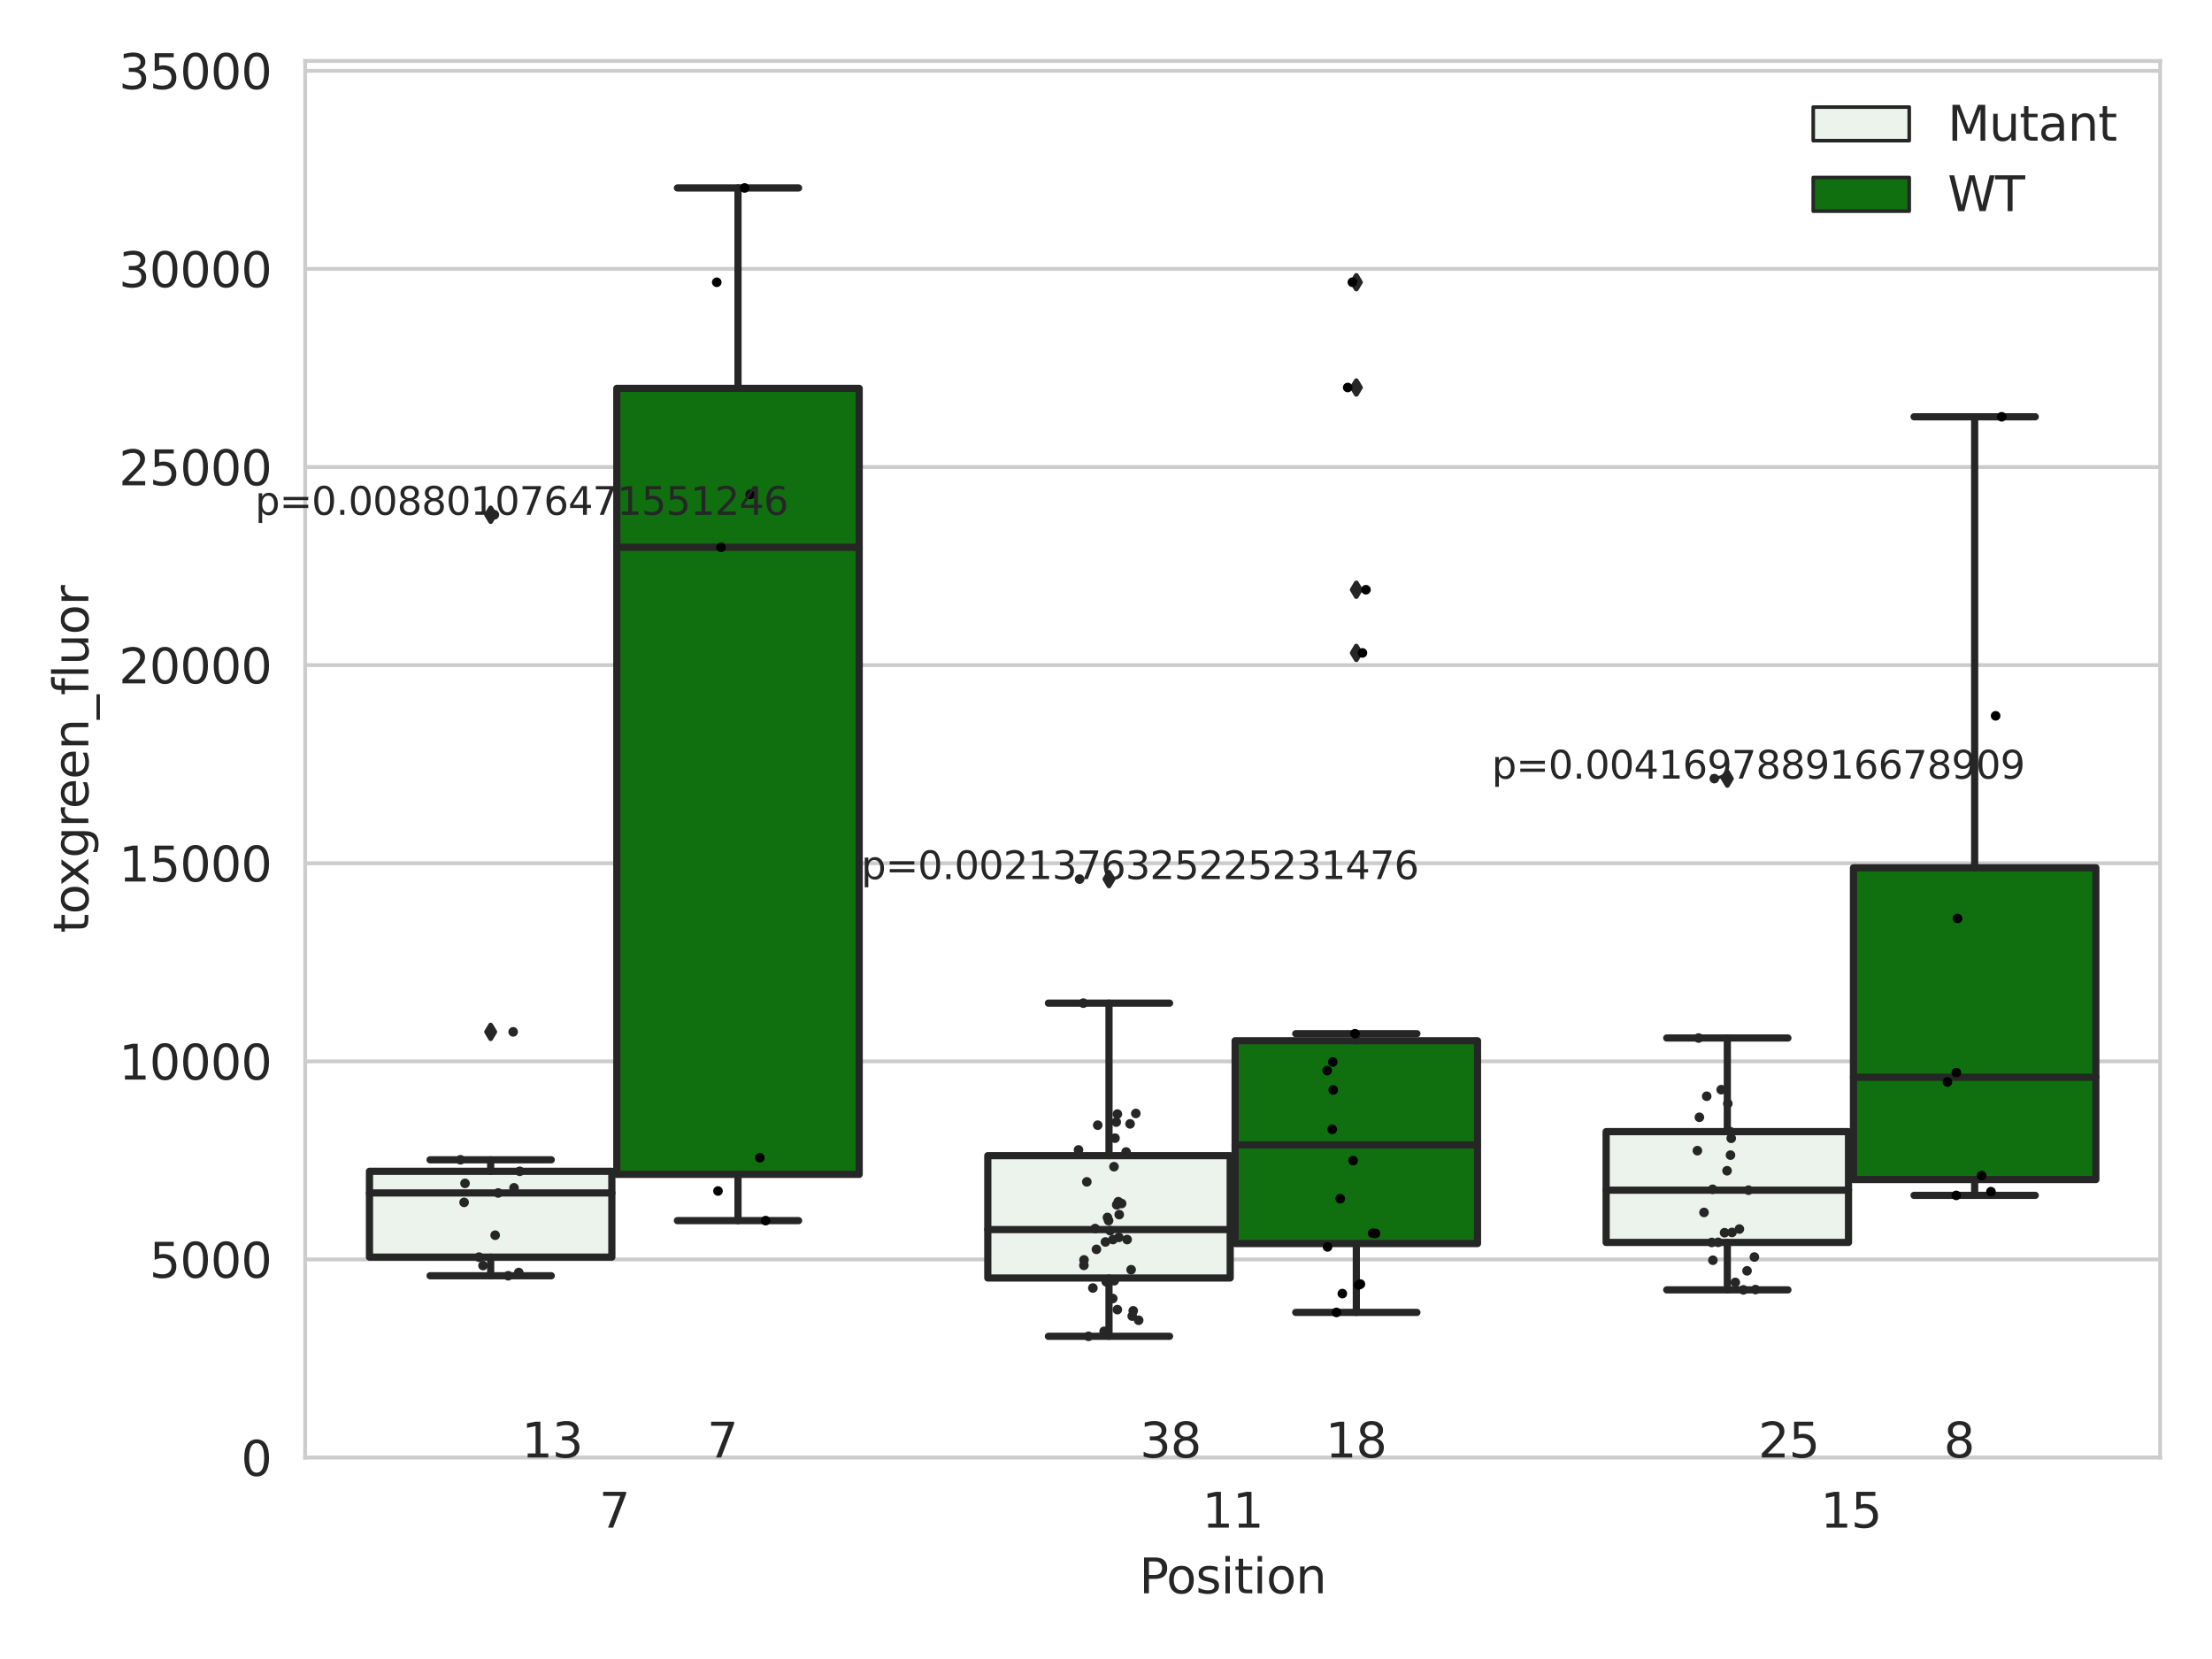 <?xml version="1.0" encoding="utf-8" standalone="no"?>
<!DOCTYPE svg PUBLIC "-//W3C//DTD SVG 1.1//EN"
  "http://www.w3.org/Graphics/SVG/1.1/DTD/svg11.dtd">
<svg xmlns:xlink="http://www.w3.org/1999/xlink" width="460.8pt" height="345.6pt" viewBox="0 0 460.8 345.6" xmlns="http://www.w3.org/2000/svg" version="1.1">
 <defs>
  <style type="text/css">*{stroke-linejoin: round; stroke-linecap: butt}</style>
 </defs>
 <g id="figure_1">
  <g id="patch_1">
   <path d="M 0 345.6 
L 460.8 345.6 
L 460.8 0 
L 0 0 
z
" style="fill: #ffffff"/>
  </g>
  <g id="axes_1">
   <g id="patch_2">
    <path d="M 63.571 303.64 
L 450 303.64 
L 450 12.706 
L 63.571 12.706 
z
" style="fill: #ffffff"/>
   </g>
   <g id="matplotlib.axis_1">
    <g id="xtick_1">
     <g id="text_1">
      <!-- 7 -->
      <g style="fill: #262626" transform="translate(124.795 318.238) scale(0.1 -0.1)">
       <defs>
        <path id="DejaVuSans-37" d="M 525 4666 
L 3525 4666 
L 3525 4397 
L 1831 0 
L 1172 0 
L 2766 4134 
L 525 4134 
L 525 4666 
z
" transform="scale(0.016)"/>
       </defs>
       <use xlink:href="#DejaVuSans-37"/>
      </g>
     </g>
    </g>
    <g id="xtick_2">
     <g id="text_2">
      <!-- 11 -->
      <g style="fill: #262626" transform="translate(250.423 318.238) scale(0.1 -0.1)">
       <defs>
        <path id="DejaVuSans-31" d="M 794 531 
L 1825 531 
L 1825 4091 
L 703 3866 
L 703 4441 
L 1819 4666 
L 2450 4666 
L 2450 531 
L 3481 531 
L 3481 0 
L 794 0 
L 794 531 
z
" transform="scale(0.016)"/>
       </defs>
       <use xlink:href="#DejaVuSans-31"/>
       <use xlink:href="#DejaVuSans-31" x="63.623"/>
      </g>
     </g>
    </g>
    <g id="xtick_3">
     <g id="text_3">
      <!-- 15 -->
      <g style="fill: #262626" transform="translate(379.233 318.238) scale(0.1 -0.1)">
       <defs>
        <path id="DejaVuSans-35" d="M 691 4666 
L 3169 4666 
L 3169 4134 
L 1269 4134 
L 1269 2991 
Q 1406 3038 1543 3061 
Q 1681 3084 1819 3084 
Q 2600 3084 3056 2656 
Q 3513 2228 3513 1497 
Q 3513 744 3044 326 
Q 2575 -91 1722 -91 
Q 1428 -91 1123 -41 
Q 819 9 494 109 
L 494 744 
Q 775 591 1075 516 
Q 1375 441 1709 441 
Q 2250 441 2565 725 
Q 2881 1009 2881 1497 
Q 2881 1984 2565 2268 
Q 2250 2553 1709 2553 
Q 1456 2553 1204 2497 
Q 953 2441 691 2322 
L 691 4666 
z
" transform="scale(0.016)"/>
       </defs>
       <use xlink:href="#DejaVuSans-31"/>
       <use xlink:href="#DejaVuSans-35" x="63.623"/>
      </g>
     </g>
    </g>
    <g id="text_4">
     <!-- Position -->
     <g style="fill: #262626" transform="translate(237.322 331.917) scale(0.1 -0.1)">
      <defs>
       <path id="DejaVuSans-50" d="M 1259 4147 
L 1259 2394 
L 2053 2394 
Q 2494 2394 2734 2622 
Q 2975 2850 2975 3272 
Q 2975 3691 2734 3919 
Q 2494 4147 2053 4147 
L 1259 4147 
z
M 628 4666 
L 2053 4666 
Q 2838 4666 3239 4311 
Q 3641 3956 3641 3272 
Q 3641 2581 3239 2228 
Q 2838 1875 2053 1875 
L 1259 1875 
L 1259 0 
L 628 0 
L 628 4666 
z
" transform="scale(0.016)"/>
       <path id="DejaVuSans-6f" d="M 1959 3097 
Q 1497 3097 1228 2736 
Q 959 2375 959 1747 
Q 959 1119 1226 758 
Q 1494 397 1959 397 
Q 2419 397 2687 759 
Q 2956 1122 2956 1747 
Q 2956 2369 2687 2733 
Q 2419 3097 1959 3097 
z
M 1959 3584 
Q 2709 3584 3137 3096 
Q 3566 2609 3566 1747 
Q 3566 888 3137 398 
Q 2709 -91 1959 -91 
Q 1206 -91 779 398 
Q 353 888 353 1747 
Q 353 2609 779 3096 
Q 1206 3584 1959 3584 
z
" transform="scale(0.016)"/>
       <path id="DejaVuSans-73" d="M 2834 3397 
L 2834 2853 
Q 2591 2978 2328 3040 
Q 2066 3103 1784 3103 
Q 1356 3103 1142 2972 
Q 928 2841 928 2578 
Q 928 2378 1081 2264 
Q 1234 2150 1697 2047 
L 1894 2003 
Q 2506 1872 2764 1633 
Q 3022 1394 3022 966 
Q 3022 478 2636 193 
Q 2250 -91 1575 -91 
Q 1294 -91 989 -36 
Q 684 19 347 128 
L 347 722 
Q 666 556 975 473 
Q 1284 391 1588 391 
Q 1994 391 2212 530 
Q 2431 669 2431 922 
Q 2431 1156 2273 1281 
Q 2116 1406 1581 1522 
L 1381 1569 
Q 847 1681 609 1914 
Q 372 2147 372 2553 
Q 372 3047 722 3315 
Q 1072 3584 1716 3584 
Q 2034 3584 2315 3537 
Q 2597 3491 2834 3397 
z
" transform="scale(0.016)"/>
       <path id="DejaVuSans-69" d="M 603 3500 
L 1178 3500 
L 1178 0 
L 603 0 
L 603 3500 
z
M 603 4863 
L 1178 4863 
L 1178 4134 
L 603 4134 
L 603 4863 
z
" transform="scale(0.016)"/>
       <path id="DejaVuSans-74" d="M 1172 4494 
L 1172 3500 
L 2356 3500 
L 2356 3053 
L 1172 3053 
L 1172 1153 
Q 1172 725 1289 603 
Q 1406 481 1766 481 
L 2356 481 
L 2356 0 
L 1766 0 
Q 1100 0 847 248 
Q 594 497 594 1153 
L 594 3053 
L 172 3053 
L 172 3500 
L 594 3500 
L 594 4494 
L 1172 4494 
z
" transform="scale(0.016)"/>
       <path id="DejaVuSans-6e" d="M 3513 2113 
L 3513 0 
L 2938 0 
L 2938 2094 
Q 2938 2591 2744 2837 
Q 2550 3084 2163 3084 
Q 1697 3084 1428 2787 
Q 1159 2491 1159 1978 
L 1159 0 
L 581 0 
L 581 3500 
L 1159 3500 
L 1159 2956 
Q 1366 3272 1645 3428 
Q 1925 3584 2291 3584 
Q 2894 3584 3203 3211 
Q 3513 2838 3513 2113 
z
" transform="scale(0.016)"/>
      </defs>
      <use xlink:href="#DejaVuSans-50"/>
      <use xlink:href="#DejaVuSans-6f" x="56.678"/>
      <use xlink:href="#DejaVuSans-73" x="117.859"/>
      <use xlink:href="#DejaVuSans-69" x="169.959"/>
      <use xlink:href="#DejaVuSans-74" x="197.742"/>
      <use xlink:href="#DejaVuSans-69" x="236.951"/>
      <use xlink:href="#DejaVuSans-6f" x="264.734"/>
      <use xlink:href="#DejaVuSans-6e" x="325.916"/>
     </g>
    </g>
   </g>
   <g id="matplotlib.axis_2">
    <g id="ytick_1">
     <g id="line2d_1">
      <path d="M 63.571 303.64 
L 450 303.64 
" clip-path="url(#pbd66cfc63b)" style="fill: none; stroke: #cccccc; stroke-width: 0.8; stroke-linecap: round"/>
     </g>
     <g id="text_5">
      <!-- 0 -->
      <g style="fill: #262626" transform="translate(50.209 307.439) scale(0.1 -0.1)">
       <defs>
        <path id="DejaVuSans-30" d="M 2034 4250 
Q 1547 4250 1301 3770 
Q 1056 3291 1056 2328 
Q 1056 1369 1301 889 
Q 1547 409 2034 409 
Q 2525 409 2770 889 
Q 3016 1369 3016 2328 
Q 3016 3291 2770 3770 
Q 2525 4250 2034 4250 
z
M 2034 4750 
Q 2819 4750 3233 4129 
Q 3647 3509 3647 2328 
Q 3647 1150 3233 529 
Q 2819 -91 2034 -91 
Q 1250 -91 836 529 
Q 422 1150 422 2328 
Q 422 3509 836 4129 
Q 1250 4750 2034 4750 
z
" transform="scale(0.016)"/>
       </defs>
       <use xlink:href="#DejaVuSans-30"/>
      </g>
     </g>
    </g>
    <g id="ytick_2">
     <g id="line2d_2">
      <path d="M 63.571 262.37 
L 450 262.37 
" clip-path="url(#pbd66cfc63b)" style="fill: none; stroke: #cccccc; stroke-width: 0.8; stroke-linecap: round"/>
     </g>
     <g id="text_6">
      <!-- 5000 -->
      <g style="fill: #262626" transform="translate(31.121 266.169) scale(0.1 -0.1)">
       <use xlink:href="#DejaVuSans-35"/>
       <use xlink:href="#DejaVuSans-30" x="63.623"/>
       <use xlink:href="#DejaVuSans-30" x="127.246"/>
       <use xlink:href="#DejaVuSans-30" x="190.869"/>
      </g>
     </g>
    </g>
    <g id="ytick_3">
     <g id="line2d_3">
      <path d="M 63.571 221.099 
L 450 221.099 
" clip-path="url(#pbd66cfc63b)" style="fill: none; stroke: #cccccc; stroke-width: 0.8; stroke-linecap: round"/>
     </g>
     <g id="text_7">
      <!-- 10000 -->
      <g style="fill: #262626" transform="translate(24.759 224.898) scale(0.1 -0.1)">
       <use xlink:href="#DejaVuSans-31"/>
       <use xlink:href="#DejaVuSans-30" x="63.623"/>
       <use xlink:href="#DejaVuSans-30" x="127.246"/>
       <use xlink:href="#DejaVuSans-30" x="190.869"/>
       <use xlink:href="#DejaVuSans-30" x="254.492"/>
      </g>
     </g>
    </g>
    <g id="ytick_4">
     <g id="line2d_4">
      <path d="M 63.571 179.829 
L 450 179.829 
" clip-path="url(#pbd66cfc63b)" style="fill: none; stroke: #cccccc; stroke-width: 0.8; stroke-linecap: round"/>
     </g>
     <g id="text_8">
      <!-- 15000 -->
      <g style="fill: #262626" transform="translate(24.759 183.628) scale(0.1 -0.1)">
       <use xlink:href="#DejaVuSans-31"/>
       <use xlink:href="#DejaVuSans-35" x="63.623"/>
       <use xlink:href="#DejaVuSans-30" x="127.246"/>
       <use xlink:href="#DejaVuSans-30" x="190.869"/>
       <use xlink:href="#DejaVuSans-30" x="254.492"/>
      </g>
     </g>
    </g>
    <g id="ytick_5">
     <g id="line2d_5">
      <path d="M 63.571 138.558 
L 450 138.558 
" clip-path="url(#pbd66cfc63b)" style="fill: none; stroke: #cccccc; stroke-width: 0.8; stroke-linecap: round"/>
     </g>
     <g id="text_9">
      <!-- 20000 -->
      <g style="fill: #262626" transform="translate(24.759 142.357) scale(0.1 -0.1)">
       <defs>
        <path id="DejaVuSans-32" d="M 1228 531 
L 3431 531 
L 3431 0 
L 469 0 
L 469 531 
Q 828 903 1448 1529 
Q 2069 2156 2228 2338 
Q 2531 2678 2651 2914 
Q 2772 3150 2772 3378 
Q 2772 3750 2511 3984 
Q 2250 4219 1831 4219 
Q 1534 4219 1204 4116 
Q 875 4013 500 3803 
L 500 4441 
Q 881 4594 1212 4672 
Q 1544 4750 1819 4750 
Q 2544 4750 2975 4387 
Q 3406 4025 3406 3419 
Q 3406 3131 3298 2873 
Q 3191 2616 2906 2266 
Q 2828 2175 2409 1742 
Q 1991 1309 1228 531 
z
" transform="scale(0.016)"/>
       </defs>
       <use xlink:href="#DejaVuSans-32"/>
       <use xlink:href="#DejaVuSans-30" x="63.623"/>
       <use xlink:href="#DejaVuSans-30" x="127.246"/>
       <use xlink:href="#DejaVuSans-30" x="190.869"/>
       <use xlink:href="#DejaVuSans-30" x="254.492"/>
      </g>
     </g>
    </g>
    <g id="ytick_6">
     <g id="line2d_6">
      <path d="M 63.571 97.288 
L 450 97.288 
" clip-path="url(#pbd66cfc63b)" style="fill: none; stroke: #cccccc; stroke-width: 0.8; stroke-linecap: round"/>
     </g>
     <g id="text_10">
      <!-- 25000 -->
      <g style="fill: #262626" transform="translate(24.759 101.087) scale(0.1 -0.1)">
       <use xlink:href="#DejaVuSans-32"/>
       <use xlink:href="#DejaVuSans-35" x="63.623"/>
       <use xlink:href="#DejaVuSans-30" x="127.246"/>
       <use xlink:href="#DejaVuSans-30" x="190.869"/>
       <use xlink:href="#DejaVuSans-30" x="254.492"/>
      </g>
     </g>
    </g>
    <g id="ytick_7">
     <g id="line2d_7">
      <path d="M 63.571 56.017 
L 450 56.017 
" clip-path="url(#pbd66cfc63b)" style="fill: none; stroke: #cccccc; stroke-width: 0.8; stroke-linecap: round"/>
     </g>
     <g id="text_11">
      <!-- 30000 -->
      <g style="fill: #262626" transform="translate(24.759 59.816) scale(0.1 -0.1)">
       <defs>
        <path id="DejaVuSans-33" d="M 2597 2516 
Q 3050 2419 3304 2112 
Q 3559 1806 3559 1356 
Q 3559 666 3084 287 
Q 2609 -91 1734 -91 
Q 1441 -91 1130 -33 
Q 819 25 488 141 
L 488 750 
Q 750 597 1062 519 
Q 1375 441 1716 441 
Q 2309 441 2620 675 
Q 2931 909 2931 1356 
Q 2931 1769 2642 2001 
Q 2353 2234 1838 2234 
L 1294 2234 
L 1294 2753 
L 1863 2753 
Q 2328 2753 2575 2939 
Q 2822 3125 2822 3475 
Q 2822 3834 2567 4026 
Q 2313 4219 1838 4219 
Q 1578 4219 1281 4162 
Q 984 4106 628 3988 
L 628 4550 
Q 988 4650 1302 4700 
Q 1616 4750 1894 4750 
Q 2613 4750 3031 4423 
Q 3450 4097 3450 3541 
Q 3450 3153 3228 2886 
Q 3006 2619 2597 2516 
z
" transform="scale(0.016)"/>
       </defs>
       <use xlink:href="#DejaVuSans-33"/>
       <use xlink:href="#DejaVuSans-30" x="63.623"/>
       <use xlink:href="#DejaVuSans-30" x="127.246"/>
       <use xlink:href="#DejaVuSans-30" x="190.869"/>
       <use xlink:href="#DejaVuSans-30" x="254.492"/>
      </g>
     </g>
    </g>
    <g id="ytick_8">
     <g id="line2d_8">
      <path d="M 63.571 14.747 
L 450 14.747 
" clip-path="url(#pbd66cfc63b)" style="fill: none; stroke: #cccccc; stroke-width: 0.8; stroke-linecap: round"/>
     </g>
     <g id="text_12">
      <!-- 35000 -->
      <g style="fill: #262626" transform="translate(24.759 18.546) scale(0.1 -0.1)">
       <use xlink:href="#DejaVuSans-33"/>
       <use xlink:href="#DejaVuSans-35" x="63.623"/>
       <use xlink:href="#DejaVuSans-30" x="127.246"/>
       <use xlink:href="#DejaVuSans-30" x="190.869"/>
       <use xlink:href="#DejaVuSans-30" x="254.492"/>
      </g>
     </g>
    </g>
    <g id="text_13">
     <!-- toxgreen_fluor -->
     <g style="fill: #262626" transform="translate(18.401 194.368) rotate(-90) scale(0.1 -0.1)">
      <defs>
       <path id="DejaVuSans-78" d="M 3513 3500 
L 2247 1797 
L 3578 0 
L 2900 0 
L 1881 1375 
L 863 0 
L 184 0 
L 1544 1831 
L 300 3500 
L 978 3500 
L 1906 2253 
L 2834 3500 
L 3513 3500 
z
" transform="scale(0.016)"/>
       <path id="DejaVuSans-67" d="M 2906 1791 
Q 2906 2416 2648 2759 
Q 2391 3103 1925 3103 
Q 1463 3103 1205 2759 
Q 947 2416 947 1791 
Q 947 1169 1205 825 
Q 1463 481 1925 481 
Q 2391 481 2648 825 
Q 2906 1169 2906 1791 
z
M 3481 434 
Q 3481 -459 3084 -895 
Q 2688 -1331 1869 -1331 
Q 1566 -1331 1297 -1286 
Q 1028 -1241 775 -1147 
L 775 -588 
Q 1028 -725 1275 -790 
Q 1522 -856 1778 -856 
Q 2344 -856 2625 -561 
Q 2906 -266 2906 331 
L 2906 616 
Q 2728 306 2450 153 
Q 2172 0 1784 0 
Q 1141 0 747 490 
Q 353 981 353 1791 
Q 353 2603 747 3093 
Q 1141 3584 1784 3584 
Q 2172 3584 2450 3431 
Q 2728 3278 2906 2969 
L 2906 3500 
L 3481 3500 
L 3481 434 
z
" transform="scale(0.016)"/>
       <path id="DejaVuSans-72" d="M 2631 2963 
Q 2534 3019 2420 3045 
Q 2306 3072 2169 3072 
Q 1681 3072 1420 2755 
Q 1159 2438 1159 1844 
L 1159 0 
L 581 0 
L 581 3500 
L 1159 3500 
L 1159 2956 
Q 1341 3275 1631 3429 
Q 1922 3584 2338 3584 
Q 2397 3584 2469 3576 
Q 2541 3569 2628 3553 
L 2631 2963 
z
" transform="scale(0.016)"/>
       <path id="DejaVuSans-65" d="M 3597 1894 
L 3597 1613 
L 953 1613 
Q 991 1019 1311 708 
Q 1631 397 2203 397 
Q 2534 397 2845 478 
Q 3156 559 3463 722 
L 3463 178 
Q 3153 47 2828 -22 
Q 2503 -91 2169 -91 
Q 1331 -91 842 396 
Q 353 884 353 1716 
Q 353 2575 817 3079 
Q 1281 3584 2069 3584 
Q 2775 3584 3186 3129 
Q 3597 2675 3597 1894 
z
M 3022 2063 
Q 3016 2534 2758 2815 
Q 2500 3097 2075 3097 
Q 1594 3097 1305 2825 
Q 1016 2553 972 2059 
L 3022 2063 
z
" transform="scale(0.016)"/>
       <path id="DejaVuSans-5f" d="M 3263 -1063 
L 3263 -1509 
L -63 -1509 
L -63 -1063 
L 3263 -1063 
z
" transform="scale(0.016)"/>
       <path id="DejaVuSans-66" d="M 2375 4863 
L 2375 4384 
L 1825 4384 
Q 1516 4384 1395 4259 
Q 1275 4134 1275 3809 
L 1275 3500 
L 2222 3500 
L 2222 3053 
L 1275 3053 
L 1275 0 
L 697 0 
L 697 3053 
L 147 3053 
L 147 3500 
L 697 3500 
L 697 3744 
Q 697 4328 969 4595 
Q 1241 4863 1831 4863 
L 2375 4863 
z
" transform="scale(0.016)"/>
       <path id="DejaVuSans-6c" d="M 603 4863 
L 1178 4863 
L 1178 0 
L 603 0 
L 603 4863 
z
" transform="scale(0.016)"/>
       <path id="DejaVuSans-75" d="M 544 1381 
L 544 3500 
L 1119 3500 
L 1119 1403 
Q 1119 906 1312 657 
Q 1506 409 1894 409 
Q 2359 409 2629 706 
Q 2900 1003 2900 1516 
L 2900 3500 
L 3475 3500 
L 3475 0 
L 2900 0 
L 2900 538 
Q 2691 219 2414 64 
Q 2138 -91 1772 -91 
Q 1169 -91 856 284 
Q 544 659 544 1381 
z
M 1991 3584 
L 1991 3584 
z
" transform="scale(0.016)"/>
      </defs>
      <use xlink:href="#DejaVuSans-74"/>
      <use xlink:href="#DejaVuSans-6f" x="39.209"/>
      <use xlink:href="#DejaVuSans-78" x="97.266"/>
      <use xlink:href="#DejaVuSans-67" x="156.445"/>
      <use xlink:href="#DejaVuSans-72" x="219.922"/>
      <use xlink:href="#DejaVuSans-65" x="258.785"/>
      <use xlink:href="#DejaVuSans-65" x="320.309"/>
      <use xlink:href="#DejaVuSans-6e" x="381.832"/>
      <use xlink:href="#DejaVuSans-5f" x="445.211"/>
      <use xlink:href="#DejaVuSans-66" x="495.211"/>
      <use xlink:href="#DejaVuSans-6c" x="530.416"/>
      <use xlink:href="#DejaVuSans-75" x="558.199"/>
      <use xlink:href="#DejaVuSans-6f" x="621.578"/>
      <use xlink:href="#DejaVuSans-72" x="682.76"/>
     </g>
    </g>
   </g>
   <g id="patch_3">
    <path d="M 76.967 261.88 
L 127.461 261.88 
L 127.461 244.006 
L 76.967 244.006 
L 76.967 261.88 
z
" clip-path="url(#pbd66cfc63b)" style="fill: #ecf2ec; stroke: #262626; stroke-width: 1.5; stroke-linejoin: miter"/>
   </g>
   <g id="patch_4">
    <path d="M 128.491 244.645 
L 178.985 244.645 
L 178.985 80.899 
L 128.491 80.899 
L 128.491 244.645 
z
" clip-path="url(#pbd66cfc63b)" style="fill: #107010; stroke: #262626; stroke-width: 1.5; stroke-linejoin: miter"/>
   </g>
   <g id="patch_5">
    <path d="M 205.777 266.228 
L 256.27 266.228 
L 256.27 240.742 
L 205.777 240.742 
L 205.777 266.228 
z
" clip-path="url(#pbd66cfc63b)" style="fill: #ecf2ec; stroke: #262626; stroke-width: 1.5; stroke-linejoin: miter"/>
   </g>
   <g id="patch_6">
    <path d="M 257.301 259.053 
L 307.794 259.053 
L 307.794 216.807 
L 257.301 216.807 
L 257.301 259.053 
z
" clip-path="url(#pbd66cfc63b)" style="fill: #107010; stroke: #262626; stroke-width: 1.5; stroke-linejoin: miter"/>
   </g>
   <g id="patch_7">
    <path d="M 334.587 258.826 
L 385.08 258.826 
L 385.08 235.739 
L 334.587 235.739 
L 334.587 258.826 
z
" clip-path="url(#pbd66cfc63b)" style="fill: #ecf2ec; stroke: #262626; stroke-width: 1.5; stroke-linejoin: miter"/>
   </g>
   <g id="patch_8">
    <path d="M 386.11 245.727 
L 436.604 245.727 
L 436.604 180.773 
L 386.11 180.773 
L 386.11 245.727 
z
" clip-path="url(#pbd66cfc63b)" style="fill: #107010; stroke: #262626; stroke-width: 1.5; stroke-linejoin: miter"/>
   </g>
   <g id="patch_9">
    <path d="M 127.976 303.64 
L 127.976 303.64 
L 127.976 303.64 
L 127.976 303.64 
z
" clip-path="url(#pbd66cfc63b)" style="fill: #ecf2ec; stroke: #262626; stroke-width: 0.75; stroke-linejoin: miter"/>
   </g>
   <g id="patch_10">
    <path d="M 127.976 303.64 
L 127.976 303.64 
L 127.976 303.64 
L 127.976 303.64 
z
" clip-path="url(#pbd66cfc63b)" style="fill: #107010; stroke: #262626; stroke-width: 0.75; stroke-linejoin: miter"/>
   </g>
   <g id="PathCollection_1"/>
   <g id="PathCollection_2"/>
   <g id="line2d_9">
    <path d="M 102.214 261.88 
L 102.214 265.763 
" clip-path="url(#pbd66cfc63b)" style="fill: none; stroke: #262626; stroke-width: 1.5; stroke-linecap: round"/>
   </g>
   <g id="line2d_10">
    <path d="M 102.214 244.006 
L 102.214 241.606 
" clip-path="url(#pbd66cfc63b)" style="fill: none; stroke: #262626; stroke-width: 1.5; stroke-linecap: round"/>
   </g>
   <g id="line2d_11">
    <path d="M 89.591 265.763 
L 114.837 265.763 
" clip-path="url(#pbd66cfc63b)" style="fill: none; stroke: #262626; stroke-width: 1.5; stroke-linecap: round"/>
   </g>
   <g id="line2d_12">
    <path d="M 89.591 241.606 
L 114.837 241.606 
" clip-path="url(#pbd66cfc63b)" style="fill: none; stroke: #262626; stroke-width: 1.5; stroke-linecap: round"/>
   </g>
   <g id="line2d_13">
    <defs>
     <path id="mbbc26cda9a" d="M -0 1.414 
L 0.849 0 
L 0 -1.414 
L -0.849 -0 
z
" style="stroke: #262626; stroke-linejoin: miter"/>
    </defs>
    <g clip-path="url(#pbd66cfc63b)">
     <use xlink:href="#mbbc26cda9a" x="102.214" y="107.236" style="fill: #262626; stroke: #262626; stroke-linejoin: miter"/>
     <use xlink:href="#mbbc26cda9a" x="102.214" y="214.958" style="fill: #262626; stroke: #262626; stroke-linejoin: miter"/>
    </g>
   </g>
   <g id="line2d_14">
    <path d="M 153.738 244.645 
L 153.738 254.279 
" clip-path="url(#pbd66cfc63b)" style="fill: none; stroke: #262626; stroke-width: 1.5; stroke-linecap: round"/>
   </g>
   <g id="line2d_15">
    <path d="M 153.738 80.899 
L 153.738 39.155 
" clip-path="url(#pbd66cfc63b)" style="fill: none; stroke: #262626; stroke-width: 1.5; stroke-linecap: round"/>
   </g>
   <g id="line2d_16">
    <path d="M 141.115 254.279 
L 166.361 254.279 
" clip-path="url(#pbd66cfc63b)" style="fill: none; stroke: #262626; stroke-width: 1.5; stroke-linecap: round"/>
   </g>
   <g id="line2d_17">
    <path d="M 141.115 39.155 
L 166.361 39.155 
" clip-path="url(#pbd66cfc63b)" style="fill: none; stroke: #262626; stroke-width: 1.5; stroke-linecap: round"/>
   </g>
   <g id="line2d_18"/>
   <g id="line2d_19">
    <path d="M 231.024 266.228 
L 231.024 278.377 
" clip-path="url(#pbd66cfc63b)" style="fill: none; stroke: #262626; stroke-width: 1.5; stroke-linecap: round"/>
   </g>
   <g id="line2d_20">
    <path d="M 231.024 240.742 
L 231.024 208.971 
" clip-path="url(#pbd66cfc63b)" style="fill: none; stroke: #262626; stroke-width: 1.5; stroke-linecap: round"/>
   </g>
   <g id="line2d_21">
    <path d="M 218.4 278.377 
L 243.647 278.377 
" clip-path="url(#pbd66cfc63b)" style="fill: none; stroke: #262626; stroke-width: 1.5; stroke-linecap: round"/>
   </g>
   <g id="line2d_22">
    <path d="M 218.4 208.971 
L 243.647 208.971 
" clip-path="url(#pbd66cfc63b)" style="fill: none; stroke: #262626; stroke-width: 1.5; stroke-linecap: round"/>
   </g>
   <g id="line2d_23">
    <g clip-path="url(#pbd66cfc63b)">
     <use xlink:href="#mbbc26cda9a" x="231.024" y="183.135" style="fill: #262626; stroke: #262626; stroke-linejoin: miter"/>
    </g>
   </g>
   <g id="line2d_24">
    <path d="M 282.548 259.053 
L 282.548 273.4 
" clip-path="url(#pbd66cfc63b)" style="fill: none; stroke: #262626; stroke-width: 1.5; stroke-linecap: round"/>
   </g>
   <g id="line2d_25">
    <path d="M 282.548 216.807 
L 282.548 215.331 
" clip-path="url(#pbd66cfc63b)" style="fill: none; stroke: #262626; stroke-width: 1.5; stroke-linecap: round"/>
   </g>
   <g id="line2d_26">
    <path d="M 269.924 273.4 
L 295.171 273.4 
" clip-path="url(#pbd66cfc63b)" style="fill: none; stroke: #262626; stroke-width: 1.5; stroke-linecap: round"/>
   </g>
   <g id="line2d_27">
    <path d="M 269.924 215.331 
L 295.171 215.331 
" clip-path="url(#pbd66cfc63b)" style="fill: none; stroke: #262626; stroke-width: 1.5; stroke-linecap: round"/>
   </g>
   <g id="line2d_28">
    <g clip-path="url(#pbd66cfc63b)">
     <use xlink:href="#mbbc26cda9a" x="282.548" y="136.012" style="fill: #262626; stroke: #262626; stroke-linejoin: miter"/>
     <use xlink:href="#mbbc26cda9a" x="282.548" y="122.851" style="fill: #262626; stroke: #262626; stroke-linejoin: miter"/>
     <use xlink:href="#mbbc26cda9a" x="282.548" y="80.725" style="fill: #262626; stroke: #262626; stroke-linejoin: miter"/>
     <use xlink:href="#mbbc26cda9a" x="282.548" y="58.794" style="fill: #262626; stroke: #262626; stroke-linejoin: miter"/>
    </g>
   </g>
   <g id="line2d_29">
    <path d="M 359.833 258.826 
L 359.833 268.705 
" clip-path="url(#pbd66cfc63b)" style="fill: none; stroke: #262626; stroke-width: 1.5; stroke-linecap: round"/>
   </g>
   <g id="line2d_30">
    <path d="M 359.833 235.739 
L 359.833 216.237 
" clip-path="url(#pbd66cfc63b)" style="fill: none; stroke: #262626; stroke-width: 1.5; stroke-linecap: round"/>
   </g>
   <g id="line2d_31">
    <path d="M 347.21 268.705 
L 372.457 268.705 
" clip-path="url(#pbd66cfc63b)" style="fill: none; stroke: #262626; stroke-width: 1.5; stroke-linecap: round"/>
   </g>
   <g id="line2d_32">
    <path d="M 347.21 216.237 
L 372.457 216.237 
" clip-path="url(#pbd66cfc63b)" style="fill: none; stroke: #262626; stroke-width: 1.5; stroke-linecap: round"/>
   </g>
   <g id="line2d_33">
    <g clip-path="url(#pbd66cfc63b)">
     <use xlink:href="#mbbc26cda9a" x="359.833" y="162.2" style="fill: #262626; stroke: #262626; stroke-linejoin: miter"/>
    </g>
   </g>
   <g id="line2d_34">
    <path d="M 411.357 245.727 
L 411.357 249.016 
" clip-path="url(#pbd66cfc63b)" style="fill: none; stroke: #262626; stroke-width: 1.5; stroke-linecap: round"/>
   </g>
   <g id="line2d_35">
    <path d="M 411.357 180.773 
L 411.357 86.823 
" clip-path="url(#pbd66cfc63b)" style="fill: none; stroke: #262626; stroke-width: 1.5; stroke-linecap: round"/>
   </g>
   <g id="line2d_36">
    <path d="M 398.734 249.016 
L 423.98 249.016 
" clip-path="url(#pbd66cfc63b)" style="fill: none; stroke: #262626; stroke-width: 1.5; stroke-linecap: round"/>
   </g>
   <g id="line2d_37">
    <path d="M 398.734 86.823 
L 423.98 86.823 
" clip-path="url(#pbd66cfc63b)" style="fill: none; stroke: #262626; stroke-width: 1.5; stroke-linecap: round"/>
   </g>
   <g id="line2d_38"/>
   <g id="line2d_39">
    <path d="M 76.967 248.517 
L 127.461 248.517 
" clip-path="url(#pbd66cfc63b)" style="fill: none; stroke: #262626; stroke-width: 1.5; stroke-linecap: round"/>
   </g>
   <g id="line2d_40">
    <path d="M 128.491 114.012 
L 178.985 114.012 
" clip-path="url(#pbd66cfc63b)" style="fill: none; stroke: #262626; stroke-width: 1.5; stroke-linecap: round"/>
   </g>
   <g id="line2d_41">
    <path d="M 205.777 256.146 
L 256.27 256.146 
" clip-path="url(#pbd66cfc63b)" style="fill: none; stroke: #262626; stroke-width: 1.5; stroke-linecap: round"/>
   </g>
   <g id="line2d_42">
    <path d="M 257.301 238.515 
L 307.794 238.515 
" clip-path="url(#pbd66cfc63b)" style="fill: none; stroke: #262626; stroke-width: 1.5; stroke-linecap: round"/>
   </g>
   <g id="line2d_43">
    <path d="M 334.587 247.933 
L 385.08 247.933 
" clip-path="url(#pbd66cfc63b)" style="fill: none; stroke: #262626; stroke-width: 1.5; stroke-linecap: round"/>
   </g>
   <g id="line2d_44">
    <path d="M 386.11 224.418 
L 436.604 224.418 
" clip-path="url(#pbd66cfc63b)" style="fill: none; stroke: #262626; stroke-width: 1.5; stroke-linecap: round"/>
   </g>
   <g id="patch_11">
    <path d="M 63.571 303.64 
L 63.571 12.706 
" style="fill: none; stroke: #cccccc; stroke-width: 0.8; stroke-linejoin: miter; stroke-linecap: square"/>
   </g>
   <g id="patch_12">
    <path d="M 450 303.64 
L 450 12.706 
" style="fill: none; stroke: #cccccc; stroke-width: 0.8; stroke-linejoin: miter; stroke-linecap: square"/>
   </g>
   <g id="patch_13">
    <path d="M 63.571 303.64 
L 450 303.64 
" style="fill: none; stroke: #cccccc; stroke-width: 0.8; stroke-linejoin: miter; stroke-linecap: square"/>
   </g>
   <g id="patch_14">
    <path d="M 63.571 12.706 
L 450 12.706 
" style="fill: none; stroke: #cccccc; stroke-width: 0.8; stroke-linejoin: miter; stroke-linecap: square"/>
   </g>
   <g id="PathCollection_3">
    <defs>
     <path id="C0_0_5377efa9f3" d="M 0 1 
C 0.265 1 0.52 0.895 0.707 0.707 
C 0.895 0.52 1 0.265 1 -0 
C 1 -0.265 0.895 -0.52 0.707 -0.707 
C 0.52 -0.895 0.265 -1 0 -1 
C -0.265 -1 -0.52 -0.895 -0.707 -0.707 
C -0.895 -0.52 -1 -0.265 -1 0 
C -1 0.265 -0.895 0.52 -0.707 0.707 
C -0.52 0.895 -0.265 1 0 1 
z
"/>
    </defs>
    <g clip-path="url(#pbd66cfc63b)">
     <use xlink:href="#C0_0_5377efa9f3" x="103.78" y="248.517" style="fill: #262626"/>
    </g>
    <g clip-path="url(#pbd66cfc63b)">
     <use xlink:href="#C0_0_5377efa9f3" x="100.625" y="263.635" style="fill: #262626"/>
    </g>
    <g clip-path="url(#pbd66cfc63b)">
     <use xlink:href="#C0_0_5377efa9f3" x="105.867" y="265.763" style="fill: #262626"/>
    </g>
    <g clip-path="url(#pbd66cfc63b)">
     <use xlink:href="#C0_0_5377efa9f3" x="96.871" y="246.518" style="fill: #262626"/>
    </g>
    <g clip-path="url(#pbd66cfc63b)">
     <use xlink:href="#C0_0_5377efa9f3" x="96.684" y="250.477" style="fill: #262626"/>
    </g>
    <g clip-path="url(#pbd66cfc63b)">
     <use xlink:href="#C0_0_5377efa9f3" x="95.914" y="241.606" style="fill: #262626"/>
    </g>
    <g clip-path="url(#pbd66cfc63b)">
     <use xlink:href="#C0_0_5377efa9f3" x="102.99" y="107.236" style="fill: #262626"/>
    </g>
    <g clip-path="url(#pbd66cfc63b)">
     <use xlink:href="#C0_0_5377efa9f3" x="106.904" y="214.958" style="fill: #262626"/>
    </g>
    <g clip-path="url(#pbd66cfc63b)">
     <use xlink:href="#C0_0_5377efa9f3" x="108.067" y="265.088" style="fill: #262626"/>
    </g>
    <g clip-path="url(#pbd66cfc63b)">
     <use xlink:href="#C0_0_5377efa9f3" x="107.083" y="247.448" style="fill: #262626"/>
    </g>
    <g clip-path="url(#pbd66cfc63b)">
     <use xlink:href="#C0_0_5377efa9f3" x="99.789" y="261.88" style="fill: #262626"/>
    </g>
    <g clip-path="url(#pbd66cfc63b)">
     <use xlink:href="#C0_0_5377efa9f3" x="108.271" y="244.006" style="fill: #262626"/>
    </g>
    <g clip-path="url(#pbd66cfc63b)">
     <use xlink:href="#C0_0_5377efa9f3" x="103.154" y="257.316" style="fill: #262626"/>
    </g>
   </g>
   <g id="PathCollection_4">
    <defs>
     <path id="C1_0_e33e01015c" d="M 0 1 
C 0.265 1 0.52 0.895 0.707 0.707 
C 0.895 0.52 1 0.265 1 -0 
C 1 -0.265 0.895 -0.52 0.707 -0.707 
C 0.52 -0.895 0.265 -1 0 -1 
C -0.265 -1 -0.52 -0.895 -0.707 -0.707 
C -0.895 -0.52 -1 -0.265 -1 0 
C -1 0.265 -0.895 0.52 -0.707 0.707 
C -0.52 0.895 -0.265 1 0 1 
z
"/>
    </defs>
    <g clip-path="url(#pbd66cfc63b)">
     <use xlink:href="#C1_0_e33e01015c" x="155.113" y="39.155"/>
    </g>
    <g clip-path="url(#pbd66cfc63b)">
     <use xlink:href="#C1_0_e33e01015c" x="159.485" y="254.279"/>
    </g>
    <g clip-path="url(#pbd66cfc63b)">
     <use xlink:href="#C1_0_e33e01015c" x="150.209" y="114.012"/>
    </g>
    <g clip-path="url(#pbd66cfc63b)">
     <use xlink:href="#C1_0_e33e01015c" x="149.573" y="248.109"/>
    </g>
    <g clip-path="url(#pbd66cfc63b)">
     <use xlink:href="#C1_0_e33e01015c" x="158.292" y="241.181"/>
    </g>
    <g clip-path="url(#pbd66cfc63b)">
     <use xlink:href="#C1_0_e33e01015c" x="156.291" y="102.996"/>
    </g>
    <g clip-path="url(#pbd66cfc63b)">
     <use xlink:href="#C1_0_e33e01015c" x="149.314" y="58.803"/>
    </g>
   </g>
   <g id="PathCollection_5">
    <defs>
     <path id="C2_0_e81e1dd24a" d="M 0 1 
C 0.265 1 0.52 0.895 0.707 0.707 
C 0.895 0.52 1 0.265 1 -0 
C 1 -0.265 0.895 -0.52 0.707 -0.707 
C 0.52 -0.895 0.265 -1 0 -1 
C -0.265 -1 -0.52 -0.895 -0.707 -0.707 
C -0.895 -0.52 -1 -0.265 -1 0 
C -1 0.265 -0.895 0.52 -0.707 0.707 
C -0.52 0.895 -0.265 1 0 1 
z
"/>
    </defs>
    <g clip-path="url(#pbd66cfc63b)">
     <use xlink:href="#C2_0_e81e1dd24a" x="230.455" y="267.027" style="fill: #262626"/>
    </g>
    <g clip-path="url(#pbd66cfc63b)">
     <use xlink:href="#C2_0_e81e1dd24a" x="232.122" y="266.803" style="fill: #262626"/>
    </g>
    <g clip-path="url(#pbd66cfc63b)">
     <use xlink:href="#C2_0_e81e1dd24a" x="235.636" y="264.503" style="fill: #262626"/>
    </g>
    <g clip-path="url(#pbd66cfc63b)">
     <use xlink:href="#C2_0_e81e1dd24a" x="224.902" y="183.135" style="fill: #262626"/>
    </g>
    <g clip-path="url(#pbd66cfc63b)">
     <use xlink:href="#C2_0_e81e1dd24a" x="232.767" y="272.817" style="fill: #262626"/>
    </g>
    <g clip-path="url(#pbd66cfc63b)">
     <use xlink:href="#C2_0_e81e1dd24a" x="233.651" y="250.717" style="fill: #262626"/>
    </g>
    <g clip-path="url(#pbd66cfc63b)">
     <use xlink:href="#C2_0_e81e1dd24a" x="228.137" y="255.928" style="fill: #262626"/>
    </g>
    <g clip-path="url(#pbd66cfc63b)">
     <use xlink:href="#C2_0_e81e1dd24a" x="232.534" y="233.754" style="fill: #262626"/>
    </g>
    <g clip-path="url(#pbd66cfc63b)">
     <use xlink:href="#C2_0_e81e1dd24a" x="233.085" y="257.767" style="fill: #262626"/>
    </g>
    <g clip-path="url(#pbd66cfc63b)">
     <use xlink:href="#C2_0_e81e1dd24a" x="231.261" y="256.364" style="fill: #262626"/>
    </g>
    <g clip-path="url(#pbd66cfc63b)">
     <use xlink:href="#C2_0_e81e1dd24a" x="228.409" y="260.263" style="fill: #262626"/>
    </g>
    <g clip-path="url(#pbd66cfc63b)">
     <use xlink:href="#C2_0_e81e1dd24a" x="230.015" y="277.335" style="fill: #262626"/>
    </g>
    <g clip-path="url(#pbd66cfc63b)">
     <use xlink:href="#C2_0_e81e1dd24a" x="234.802" y="258.221" style="fill: #262626"/>
    </g>
    <g clip-path="url(#pbd66cfc63b)">
     <use xlink:href="#C2_0_e81e1dd24a" x="232.278" y="237.102" style="fill: #262626"/>
    </g>
    <g clip-path="url(#pbd66cfc63b)">
     <use xlink:href="#C2_0_e81e1dd24a" x="226.761" y="278.377" style="fill: #262626"/>
    </g>
    <g clip-path="url(#pbd66cfc63b)">
     <use xlink:href="#C2_0_e81e1dd24a" x="224.675" y="239.547" style="fill: #262626"/>
    </g>
    <g clip-path="url(#pbd66cfc63b)">
     <use xlink:href="#C2_0_e81e1dd24a" x="236.614" y="231.95" style="fill: #262626"/>
    </g>
    <g clip-path="url(#pbd66cfc63b)">
     <use xlink:href="#C2_0_e81e1dd24a" x="235.415" y="234.124" style="fill: #262626"/>
    </g>
    <g clip-path="url(#pbd66cfc63b)">
     <use xlink:href="#C2_0_e81e1dd24a" x="231.808" y="270.505" style="fill: #262626"/>
    </g>
    <g clip-path="url(#pbd66cfc63b)">
     <use xlink:href="#C2_0_e81e1dd24a" x="231.856" y="258.22" style="fill: #262626"/>
    </g>
    <g clip-path="url(#pbd66cfc63b)">
     <use xlink:href="#C2_0_e81e1dd24a" x="226.404" y="246.204" style="fill: #262626"/>
    </g>
    <g clip-path="url(#pbd66cfc63b)">
     <use xlink:href="#C2_0_e81e1dd24a" x="232.771" y="232.078" style="fill: #262626"/>
    </g>
    <g clip-path="url(#pbd66cfc63b)">
     <use xlink:href="#C2_0_e81e1dd24a" x="225.675" y="208.971" style="fill: #262626"/>
    </g>
    <g clip-path="url(#pbd66cfc63b)">
     <use xlink:href="#C2_0_e81e1dd24a" x="232.965" y="250.333" style="fill: #262626"/>
    </g>
    <g clip-path="url(#pbd66cfc63b)">
     <use xlink:href="#C2_0_e81e1dd24a" x="237.204" y="275.037" style="fill: #262626"/>
    </g>
    <g clip-path="url(#pbd66cfc63b)">
     <use xlink:href="#C2_0_e81e1dd24a" x="230.702" y="253.617" style="fill: #262626"/>
    </g>
    <g clip-path="url(#pbd66cfc63b)">
     <use xlink:href="#C2_0_e81e1dd24a" x="235.863" y="274.171" style="fill: #262626"/>
    </g>
    <g clip-path="url(#pbd66cfc63b)">
     <use xlink:href="#C2_0_e81e1dd24a" x="236.072" y="273.065" style="fill: #262626"/>
    </g>
    <g clip-path="url(#pbd66cfc63b)">
     <use xlink:href="#C2_0_e81e1dd24a" x="232.064" y="243.042" style="fill: #262626"/>
    </g>
    <g clip-path="url(#pbd66cfc63b)">
     <use xlink:href="#C2_0_e81e1dd24a" x="227.664" y="268.316" style="fill: #262626"/>
    </g>
    <g clip-path="url(#pbd66cfc63b)">
     <use xlink:href="#C2_0_e81e1dd24a" x="225.795" y="263.597" style="fill: #262626"/>
    </g>
    <g clip-path="url(#pbd66cfc63b)">
     <use xlink:href="#C2_0_e81e1dd24a" x="230.286" y="258.722" style="fill: #262626"/>
    </g>
    <g clip-path="url(#pbd66cfc63b)">
     <use xlink:href="#C2_0_e81e1dd24a" x="225.819" y="262.458" style="fill: #262626"/>
    </g>
    <g clip-path="url(#pbd66cfc63b)">
     <use xlink:href="#C2_0_e81e1dd24a" x="234.587" y="239.975" style="fill: #262626"/>
    </g>
    <g clip-path="url(#pbd66cfc63b)">
     <use xlink:href="#C2_0_e81e1dd24a" x="228.678" y="234.396" style="fill: #262626"/>
    </g>
    <g clip-path="url(#pbd66cfc63b)">
     <use xlink:href="#C2_0_e81e1dd24a" x="230.94" y="254.265" style="fill: #262626"/>
    </g>
    <g clip-path="url(#pbd66cfc63b)">
     <use xlink:href="#C2_0_e81e1dd24a" x="233.154" y="253.026" style="fill: #262626"/>
    </g>
    <g clip-path="url(#pbd66cfc63b)">
     <use xlink:href="#C2_0_e81e1dd24a" x="232.634" y="250.982" style="fill: #262626"/>
    </g>
   </g>
   <g id="PathCollection_6">
    <defs>
     <path id="C3_0_c4b7b299e8" d="M 0 1 
C 0.265 1 0.52 0.895 0.707 0.707 
C 0.895 0.52 1 0.265 1 -0 
C 1 -0.265 0.895 -0.52 0.707 -0.707 
C 0.52 -0.895 0.265 -1 0 -1 
C -0.265 -1 -0.52 -0.895 -0.707 -0.707 
C -0.895 -0.52 -1 -0.265 -1 0 
C -1 0.265 -0.895 0.52 -0.707 0.707 
C -0.52 0.895 -0.265 1 0 1 
z
"/>
    </defs>
    <g clip-path="url(#pbd66cfc63b)">
     <use xlink:href="#C3_0_c4b7b299e8" x="283.822" y="136.012"/>
    </g>
    <g clip-path="url(#pbd66cfc63b)">
     <use xlink:href="#C3_0_c4b7b299e8" x="284.547" y="122.851"/>
    </g>
    <g clip-path="url(#pbd66cfc63b)">
     <use xlink:href="#C3_0_c4b7b299e8" x="280.751" y="80.725"/>
    </g>
    <g clip-path="url(#pbd66cfc63b)">
     <use xlink:href="#C3_0_c4b7b299e8" x="281.878" y="241.771"/>
    </g>
    <g clip-path="url(#pbd66cfc63b)">
     <use xlink:href="#C3_0_c4b7b299e8" x="276.472" y="223.028"/>
    </g>
    <g clip-path="url(#pbd66cfc63b)">
     <use xlink:href="#C3_0_c4b7b299e8" x="277.634" y="221.237"/>
    </g>
    <g clip-path="url(#pbd66cfc63b)">
     <use xlink:href="#C3_0_c4b7b299e8" x="279.197" y="249.705"/>
    </g>
    <g clip-path="url(#pbd66cfc63b)">
     <use xlink:href="#C3_0_c4b7b299e8" x="277.53" y="235.26"/>
    </g>
    <g clip-path="url(#pbd66cfc63b)">
     <use xlink:href="#C3_0_c4b7b299e8" x="278.408" y="273.4"/>
    </g>
    <g clip-path="url(#pbd66cfc63b)">
     <use xlink:href="#C3_0_c4b7b299e8" x="283.023" y="267.694"/>
    </g>
    <g clip-path="url(#pbd66cfc63b)">
     <use xlink:href="#C3_0_c4b7b299e8" x="281.727" y="58.794"/>
    </g>
    <g clip-path="url(#pbd66cfc63b)">
     <use xlink:href="#C3_0_c4b7b299e8" x="279.635" y="269.481"/>
    </g>
    <g clip-path="url(#pbd66cfc63b)">
     <use xlink:href="#C3_0_c4b7b299e8" x="276.551" y="259.754"/>
    </g>
    <g clip-path="url(#pbd66cfc63b)">
     <use xlink:href="#C3_0_c4b7b299e8" x="277.735" y="227.06"/>
    </g>
    <g clip-path="url(#pbd66cfc63b)">
     <use xlink:href="#C3_0_c4b7b299e8" x="283.401" y="267.498"/>
    </g>
    <g clip-path="url(#pbd66cfc63b)">
     <use xlink:href="#C3_0_c4b7b299e8" x="286.54" y="256.949"/>
    </g>
    <g clip-path="url(#pbd66cfc63b)">
     <use xlink:href="#C3_0_c4b7b299e8" x="285.941" y="256.901"/>
    </g>
    <g clip-path="url(#pbd66cfc63b)">
     <use xlink:href="#C3_0_c4b7b299e8" x="282.279" y="215.331"/>
    </g>
   </g>
   <g id="PathCollection_7">
    <defs>
     <path id="C4_0_e6cde1a799" d="M 0 1 
C 0.265 1 0.52 0.895 0.707 0.707 
C 0.895 0.52 1 0.265 1 -0 
C 1 -0.265 0.895 -0.52 0.707 -0.707 
C 0.52 -0.895 0.265 -1 0 -1 
C -0.265 -1 -0.52 -0.895 -0.707 -0.707 
C -0.895 -0.52 -1 -0.265 -1 0 
C -1 0.265 -0.895 0.52 -0.707 0.707 
C -0.52 0.895 -0.265 1 0 1 
z
"/>
    </defs>
    <g clip-path="url(#pbd66cfc63b)">
     <use xlink:href="#C4_0_e6cde1a799" x="360.422" y="235.739" style="fill: #262626"/>
    </g>
    <g clip-path="url(#pbd66cfc63b)">
     <use xlink:href="#C4_0_e6cde1a799" x="353.851" y="216.237" style="fill: #262626"/>
    </g>
    <g clip-path="url(#pbd66cfc63b)">
     <use xlink:href="#C4_0_e6cde1a799" x="357.922" y="258.802" style="fill: #262626"/>
    </g>
    <g clip-path="url(#pbd66cfc63b)">
     <use xlink:href="#C4_0_e6cde1a799" x="358.558" y="227.001" style="fill: #262626"/>
    </g>
    <g clip-path="url(#pbd66cfc63b)">
     <use xlink:href="#C4_0_e6cde1a799" x="362.347" y="256.034" style="fill: #262626"/>
    </g>
    <g clip-path="url(#pbd66cfc63b)">
     <use xlink:href="#C4_0_e6cde1a799" x="356.828" y="262.53" style="fill: #262626"/>
    </g>
    <g clip-path="url(#pbd66cfc63b)">
     <use xlink:href="#C4_0_e6cde1a799" x="356.774" y="247.748" style="fill: #262626"/>
    </g>
    <g clip-path="url(#pbd66cfc63b)">
     <use xlink:href="#C4_0_e6cde1a799" x="364.237" y="247.933" style="fill: #262626"/>
    </g>
    <g clip-path="url(#pbd66cfc63b)">
     <use xlink:href="#C4_0_e6cde1a799" x="356.591" y="258.826" style="fill: #262626"/>
    </g>
    <g clip-path="url(#pbd66cfc63b)">
     <use xlink:href="#C4_0_e6cde1a799" x="359.935" y="229.899" style="fill: #262626"/>
    </g>
    <g clip-path="url(#pbd66cfc63b)">
     <use xlink:href="#C4_0_e6cde1a799" x="359.777" y="243.888" style="fill: #262626"/>
    </g>
    <g clip-path="url(#pbd66cfc63b)">
     <use xlink:href="#C4_0_e6cde1a799" x="361.499" y="267.149" style="fill: #262626"/>
    </g>
    <g clip-path="url(#pbd66cfc63b)">
     <use xlink:href="#C4_0_e6cde1a799" x="360.645" y="237.131" style="fill: #262626"/>
    </g>
    <g clip-path="url(#pbd66cfc63b)">
     <use xlink:href="#C4_0_e6cde1a799" x="360.808" y="256.742" style="fill: #262626"/>
    </g>
    <g clip-path="url(#pbd66cfc63b)">
     <use xlink:href="#C4_0_e6cde1a799" x="365.707" y="268.64" style="fill: #262626"/>
    </g>
    <g clip-path="url(#pbd66cfc63b)">
     <use xlink:href="#C4_0_e6cde1a799" x="357.124" y="162.2" style="fill: #262626"/>
    </g>
    <g clip-path="url(#pbd66cfc63b)">
     <use xlink:href="#C4_0_e6cde1a799" x="363.941" y="264.739" style="fill: #262626"/>
    </g>
    <g clip-path="url(#pbd66cfc63b)">
     <use xlink:href="#C4_0_e6cde1a799" x="355.535" y="228.365" style="fill: #262626"/>
    </g>
    <g clip-path="url(#pbd66cfc63b)">
     <use xlink:href="#C4_0_e6cde1a799" x="359.259" y="256.795" style="fill: #262626"/>
    </g>
    <g clip-path="url(#pbd66cfc63b)">
     <use xlink:href="#C4_0_e6cde1a799" x="353.596" y="239.703" style="fill: #262626"/>
    </g>
    <g clip-path="url(#pbd66cfc63b)">
     <use xlink:href="#C4_0_e6cde1a799" x="365.471" y="261.859" style="fill: #262626"/>
    </g>
    <g clip-path="url(#pbd66cfc63b)">
     <use xlink:href="#C4_0_e6cde1a799" x="360.493" y="240.632" style="fill: #262626"/>
    </g>
    <g clip-path="url(#pbd66cfc63b)">
     <use xlink:href="#C4_0_e6cde1a799" x="354.013" y="232.752" style="fill: #262626"/>
    </g>
    <g clip-path="url(#pbd66cfc63b)">
     <use xlink:href="#C4_0_e6cde1a799" x="354.978" y="252.572" style="fill: #262626"/>
    </g>
    <g clip-path="url(#pbd66cfc63b)">
     <use xlink:href="#C4_0_e6cde1a799" x="363.184" y="268.705" style="fill: #262626"/>
    </g>
   </g>
   <g id="PathCollection_8">
    <defs>
     <path id="C5_0_566dc8cb1b" d="M 0 1 
C 0.265 1 0.52 0.895 0.707 0.707 
C 0.895 0.52 1 0.265 1 -0 
C 1 -0.265 0.895 -0.52 0.707 -0.707 
C 0.52 -0.895 0.265 -1 0 -1 
C -0.265 -1 -0.52 -0.895 -0.707 -0.707 
C -0.895 -0.52 -1 -0.265 -1 0 
C -1 0.265 -0.895 0.52 -0.707 0.707 
C -0.52 0.895 -0.265 1 0 1 
z
"/>
    </defs>
    <g clip-path="url(#pbd66cfc63b)">
     <use xlink:href="#C5_0_566dc8cb1b" x="415.725" y="149.121"/>
    </g>
    <g clip-path="url(#pbd66cfc63b)">
     <use xlink:href="#C5_0_566dc8cb1b" x="416.99" y="86.823"/>
    </g>
    <g clip-path="url(#pbd66cfc63b)">
     <use xlink:href="#C5_0_566dc8cb1b" x="414.756" y="248.243"/>
    </g>
    <g clip-path="url(#pbd66cfc63b)">
     <use xlink:href="#C5_0_566dc8cb1b" x="405.691" y="225.39"/>
    </g>
    <g clip-path="url(#pbd66cfc63b)">
     <use xlink:href="#C5_0_566dc8cb1b" x="412.807" y="244.888"/>
    </g>
    <g clip-path="url(#pbd66cfc63b)">
     <use xlink:href="#C5_0_566dc8cb1b" x="407.521" y="249.016"/>
    </g>
    <g clip-path="url(#pbd66cfc63b)">
     <use xlink:href="#C5_0_566dc8cb1b" x="407.546" y="223.445"/>
    </g>
    <g clip-path="url(#pbd66cfc63b)">
     <use xlink:href="#C5_0_566dc8cb1b" x="407.798" y="191.323"/>
    </g>
   </g>
   <g id="text_14">
    <!-- 13 -->
    <g style="fill: #262626" transform="translate(108.655 303.626) scale(0.1 -0.1)">
     <use xlink:href="#DejaVuSans-31"/>
     <use xlink:href="#DejaVuSans-33" x="63.623"/>
    </g>
   </g>
   <g id="text_15">
    <!-- p=0.008801076471551246 -->
    <g style="fill: #262626" transform="translate(53.137 107.236) scale(0.08 -0.08)">
     <defs>
      <path id="DejaVuSans-70" d="M 1159 525 
L 1159 -1331 
L 581 -1331 
L 581 3500 
L 1159 3500 
L 1159 2969 
Q 1341 3281 1617 3432 
Q 1894 3584 2278 3584 
Q 2916 3584 3314 3078 
Q 3713 2572 3713 1747 
Q 3713 922 3314 415 
Q 2916 -91 2278 -91 
Q 1894 -91 1617 61 
Q 1341 213 1159 525 
z
M 3116 1747 
Q 3116 2381 2855 2742 
Q 2594 3103 2138 3103 
Q 1681 3103 1420 2742 
Q 1159 2381 1159 1747 
Q 1159 1113 1420 752 
Q 1681 391 2138 391 
Q 2594 391 2855 752 
Q 3116 1113 3116 1747 
z
" transform="scale(0.016)"/>
      <path id="DejaVuSans-3d" d="M 678 2906 
L 4684 2906 
L 4684 2381 
L 678 2381 
L 678 2906 
z
M 678 1631 
L 4684 1631 
L 4684 1100 
L 678 1100 
L 678 1631 
z
" transform="scale(0.016)"/>
      <path id="DejaVuSans-2e" d="M 684 794 
L 1344 794 
L 1344 0 
L 684 0 
L 684 794 
z
" transform="scale(0.016)"/>
      <path id="DejaVuSans-38" d="M 2034 2216 
Q 1584 2216 1326 1975 
Q 1069 1734 1069 1313 
Q 1069 891 1326 650 
Q 1584 409 2034 409 
Q 2484 409 2743 651 
Q 3003 894 3003 1313 
Q 3003 1734 2745 1975 
Q 2488 2216 2034 2216 
z
M 1403 2484 
Q 997 2584 770 2862 
Q 544 3141 544 3541 
Q 544 4100 942 4425 
Q 1341 4750 2034 4750 
Q 2731 4750 3128 4425 
Q 3525 4100 3525 3541 
Q 3525 3141 3298 2862 
Q 3072 2584 2669 2484 
Q 3125 2378 3379 2068 
Q 3634 1759 3634 1313 
Q 3634 634 3220 271 
Q 2806 -91 2034 -91 
Q 1263 -91 848 271 
Q 434 634 434 1313 
Q 434 1759 690 2068 
Q 947 2378 1403 2484 
z
M 1172 3481 
Q 1172 3119 1398 2916 
Q 1625 2713 2034 2713 
Q 2441 2713 2670 2916 
Q 2900 3119 2900 3481 
Q 2900 3844 2670 4047 
Q 2441 4250 2034 4250 
Q 1625 4250 1398 4047 
Q 1172 3844 1172 3481 
z
" transform="scale(0.016)"/>
      <path id="DejaVuSans-36" d="M 2113 2584 
Q 1688 2584 1439 2293 
Q 1191 2003 1191 1497 
Q 1191 994 1439 701 
Q 1688 409 2113 409 
Q 2538 409 2786 701 
Q 3034 994 3034 1497 
Q 3034 2003 2786 2293 
Q 2538 2584 2113 2584 
z
M 3366 4563 
L 3366 3988 
Q 3128 4100 2886 4159 
Q 2644 4219 2406 4219 
Q 1781 4219 1451 3797 
Q 1122 3375 1075 2522 
Q 1259 2794 1537 2939 
Q 1816 3084 2150 3084 
Q 2853 3084 3261 2657 
Q 3669 2231 3669 1497 
Q 3669 778 3244 343 
Q 2819 -91 2113 -91 
Q 1303 -91 875 529 
Q 447 1150 447 2328 
Q 447 3434 972 4092 
Q 1497 4750 2381 4750 
Q 2619 4750 2861 4703 
Q 3103 4656 3366 4563 
z
" transform="scale(0.016)"/>
      <path id="DejaVuSans-34" d="M 2419 4116 
L 825 1625 
L 2419 1625 
L 2419 4116 
z
M 2253 4666 
L 3047 4666 
L 3047 1625 
L 3713 1625 
L 3713 1100 
L 3047 1100 
L 3047 0 
L 2419 0 
L 2419 1100 
L 313 1100 
L 313 1709 
L 2253 4666 
z
" transform="scale(0.016)"/>
     </defs>
     <use xlink:href="#DejaVuSans-70"/>
     <use xlink:href="#DejaVuSans-3d" x="63.477"/>
     <use xlink:href="#DejaVuSans-30" x="147.266"/>
     <use xlink:href="#DejaVuSans-2e" x="210.889"/>
     <use xlink:href="#DejaVuSans-30" x="242.676"/>
     <use xlink:href="#DejaVuSans-30" x="306.299"/>
     <use xlink:href="#DejaVuSans-38" x="369.922"/>
     <use xlink:href="#DejaVuSans-38" x="433.545"/>
     <use xlink:href="#DejaVuSans-30" x="497.168"/>
     <use xlink:href="#DejaVuSans-31" x="560.791"/>
     <use xlink:href="#DejaVuSans-30" x="624.414"/>
     <use xlink:href="#DejaVuSans-37" x="688.037"/>
     <use xlink:href="#DejaVuSans-36" x="751.66"/>
     <use xlink:href="#DejaVuSans-34" x="815.283"/>
     <use xlink:href="#DejaVuSans-37" x="878.906"/>
     <use xlink:href="#DejaVuSans-31" x="942.529"/>
     <use xlink:href="#DejaVuSans-35" x="1006.152"/>
     <use xlink:href="#DejaVuSans-35" x="1069.775"/>
     <use xlink:href="#DejaVuSans-31" x="1133.398"/>
     <use xlink:href="#DejaVuSans-32" x="1197.021"/>
     <use xlink:href="#DejaVuSans-34" x="1260.645"/>
     <use xlink:href="#DejaVuSans-36" x="1324.268"/>
    </g>
   </g>
   <g id="text_16">
    <!-- 7 -->
    <g style="fill: #262626" transform="translate(147.297 303.626) scale(0.1 -0.1)">
     <use xlink:href="#DejaVuSans-37"/>
    </g>
   </g>
   <g id="text_17">
    <!-- 38 -->
    <g style="fill: #262626" transform="translate(237.464 303.626) scale(0.1 -0.1)">
     <use xlink:href="#DejaVuSans-33"/>
     <use xlink:href="#DejaVuSans-38" x="63.623"/>
    </g>
   </g>
   <g id="text_18">
    <!-- p=0.0021376325225231476 -->
    <g style="fill: #262626" transform="translate(179.402 183.134) scale(0.08 -0.08)">
     <use xlink:href="#DejaVuSans-70"/>
     <use xlink:href="#DejaVuSans-3d" x="63.477"/>
     <use xlink:href="#DejaVuSans-30" x="147.266"/>
     <use xlink:href="#DejaVuSans-2e" x="210.889"/>
     <use xlink:href="#DejaVuSans-30" x="242.676"/>
     <use xlink:href="#DejaVuSans-30" x="306.299"/>
     <use xlink:href="#DejaVuSans-32" x="369.922"/>
     <use xlink:href="#DejaVuSans-31" x="433.545"/>
     <use xlink:href="#DejaVuSans-33" x="497.168"/>
     <use xlink:href="#DejaVuSans-37" x="560.791"/>
     <use xlink:href="#DejaVuSans-36" x="624.414"/>
     <use xlink:href="#DejaVuSans-33" x="688.037"/>
     <use xlink:href="#DejaVuSans-32" x="751.66"/>
     <use xlink:href="#DejaVuSans-35" x="815.283"/>
     <use xlink:href="#DejaVuSans-32" x="878.906"/>
     <use xlink:href="#DejaVuSans-32" x="942.529"/>
     <use xlink:href="#DejaVuSans-35" x="1006.152"/>
     <use xlink:href="#DejaVuSans-32" x="1069.775"/>
     <use xlink:href="#DejaVuSans-33" x="1133.398"/>
     <use xlink:href="#DejaVuSans-31" x="1197.021"/>
     <use xlink:href="#DejaVuSans-34" x="1260.645"/>
     <use xlink:href="#DejaVuSans-37" x="1324.268"/>
     <use xlink:href="#DejaVuSans-36" x="1387.891"/>
    </g>
   </g>
   <g id="text_19">
    <!-- 18 -->
    <g style="fill: #262626" transform="translate(276.107 303.626) scale(0.1 -0.1)">
     <use xlink:href="#DejaVuSans-31"/>
     <use xlink:href="#DejaVuSans-38" x="63.623"/>
    </g>
   </g>
   <g id="text_20">
    <!-- 25 -->
    <g style="fill: #262626" transform="translate(366.274 303.626) scale(0.1 -0.1)">
     <use xlink:href="#DejaVuSans-32"/>
     <use xlink:href="#DejaVuSans-35" x="63.623"/>
    </g>
   </g>
   <g id="text_21">
    <!-- p=0.004169788916678909 -->
    <g style="fill: #262626" transform="translate(310.756 162.2) scale(0.08 -0.08)">
     <defs>
      <path id="DejaVuSans-39" d="M 703 97 
L 703 672 
Q 941 559 1184 500 
Q 1428 441 1663 441 
Q 2288 441 2617 861 
Q 2947 1281 2994 2138 
Q 2813 1869 2534 1725 
Q 2256 1581 1919 1581 
Q 1219 1581 811 2004 
Q 403 2428 403 3163 
Q 403 3881 828 4315 
Q 1253 4750 1959 4750 
Q 2769 4750 3195 4129 
Q 3622 3509 3622 2328 
Q 3622 1225 3098 567 
Q 2575 -91 1691 -91 
Q 1453 -91 1209 -44 
Q 966 3 703 97 
z
M 1959 2075 
Q 2384 2075 2632 2365 
Q 2881 2656 2881 3163 
Q 2881 3666 2632 3958 
Q 2384 4250 1959 4250 
Q 1534 4250 1286 3958 
Q 1038 3666 1038 3163 
Q 1038 2656 1286 2365 
Q 1534 2075 1959 2075 
z
" transform="scale(0.016)"/>
     </defs>
     <use xlink:href="#DejaVuSans-70"/>
     <use xlink:href="#DejaVuSans-3d" x="63.477"/>
     <use xlink:href="#DejaVuSans-30" x="147.266"/>
     <use xlink:href="#DejaVuSans-2e" x="210.889"/>
     <use xlink:href="#DejaVuSans-30" x="242.676"/>
     <use xlink:href="#DejaVuSans-30" x="306.299"/>
     <use xlink:href="#DejaVuSans-34" x="369.922"/>
     <use xlink:href="#DejaVuSans-31" x="433.545"/>
     <use xlink:href="#DejaVuSans-36" x="497.168"/>
     <use xlink:href="#DejaVuSans-39" x="560.791"/>
     <use xlink:href="#DejaVuSans-37" x="624.414"/>
     <use xlink:href="#DejaVuSans-38" x="688.037"/>
     <use xlink:href="#DejaVuSans-38" x="751.66"/>
     <use xlink:href="#DejaVuSans-39" x="815.283"/>
     <use xlink:href="#DejaVuSans-31" x="878.906"/>
     <use xlink:href="#DejaVuSans-36" x="942.529"/>
     <use xlink:href="#DejaVuSans-36" x="1006.152"/>
     <use xlink:href="#DejaVuSans-37" x="1069.775"/>
     <use xlink:href="#DejaVuSans-38" x="1133.398"/>
     <use xlink:href="#DejaVuSans-39" x="1197.021"/>
     <use xlink:href="#DejaVuSans-30" x="1260.645"/>
     <use xlink:href="#DejaVuSans-39" x="1324.268"/>
    </g>
   </g>
   <g id="text_22">
    <!-- 8 -->
    <g style="fill: #262626" transform="translate(404.917 303.626) scale(0.1 -0.1)">
     <use xlink:href="#DejaVuSans-38"/>
    </g>
   </g>
   <g id="legend_1">
    <g id="patch_15">
     <path d="M 377.728 29.305 
L 397.728 29.305 
L 397.728 22.305 
L 377.728 22.305 
z
" style="fill: #ecf2ec; stroke: #262626; stroke-width: 0.75; stroke-linejoin: miter"/>
    </g>
    <g id="text_23">
     <!-- Mutant -->
     <g style="fill: #262626" transform="translate(405.728 29.305) scale(0.1 -0.1)">
      <defs>
       <path id="DejaVuSans-4d" d="M 628 4666 
L 1569 4666 
L 2759 1491 
L 3956 4666 
L 4897 4666 
L 4897 0 
L 4281 0 
L 4281 4097 
L 3078 897 
L 2444 897 
L 1241 4097 
L 1241 0 
L 628 0 
L 628 4666 
z
" transform="scale(0.016)"/>
       <path id="DejaVuSans-61" d="M 2194 1759 
Q 1497 1759 1228 1600 
Q 959 1441 959 1056 
Q 959 750 1161 570 
Q 1363 391 1709 391 
Q 2188 391 2477 730 
Q 2766 1069 2766 1631 
L 2766 1759 
L 2194 1759 
z
M 3341 1997 
L 3341 0 
L 2766 0 
L 2766 531 
Q 2569 213 2275 61 
Q 1981 -91 1556 -91 
Q 1019 -91 701 211 
Q 384 513 384 1019 
Q 384 1609 779 1909 
Q 1175 2209 1959 2209 
L 2766 2209 
L 2766 2266 
Q 2766 2663 2505 2880 
Q 2244 3097 1772 3097 
Q 1472 3097 1187 3025 
Q 903 2953 641 2809 
L 641 3341 
Q 956 3463 1253 3523 
Q 1550 3584 1831 3584 
Q 2591 3584 2966 3190 
Q 3341 2797 3341 1997 
z
" transform="scale(0.016)"/>
      </defs>
      <use xlink:href="#DejaVuSans-4d"/>
      <use xlink:href="#DejaVuSans-75" x="86.279"/>
      <use xlink:href="#DejaVuSans-74" x="149.658"/>
      <use xlink:href="#DejaVuSans-61" x="188.867"/>
      <use xlink:href="#DejaVuSans-6e" x="250.146"/>
      <use xlink:href="#DejaVuSans-74" x="313.525"/>
     </g>
    </g>
    <g id="patch_16">
     <path d="M 377.728 43.983 
L 397.728 43.983 
L 397.728 36.983 
L 377.728 36.983 
z
" style="fill: #107010; stroke: #262626; stroke-width: 0.75; stroke-linejoin: miter"/>
    </g>
    <g id="text_24">
     <!-- WT -->
     <g style="fill: #262626" transform="translate(405.728 43.983) scale(0.1 -0.1)">
      <defs>
       <path id="DejaVuSans-57" d="M 213 4666 
L 850 4666 
L 1831 722 
L 2809 4666 
L 3519 4666 
L 4500 722 
L 5478 4666 
L 6119 4666 
L 4947 0 
L 4153 0 
L 3169 4050 
L 2175 0 
L 1381 0 
L 213 4666 
z
" transform="scale(0.016)"/>
       <path id="DejaVuSans-54" d="M -19 4666 
L 3928 4666 
L 3928 4134 
L 2272 4134 
L 2272 0 
L 1638 0 
L 1638 4134 
L -19 4134 
L -19 4666 
z
" transform="scale(0.016)"/>
      </defs>
      <use xlink:href="#DejaVuSans-57"/>
      <use xlink:href="#DejaVuSans-54" x="98.877"/>
     </g>
    </g>
   </g>
  </g>
 </g>
 <defs>
  <clipPath id="pbd66cfc63b">
   <rect x="63.571" y="12.706" width="386.429" height="290.934"/>
  </clipPath>
 </defs>
</svg>
